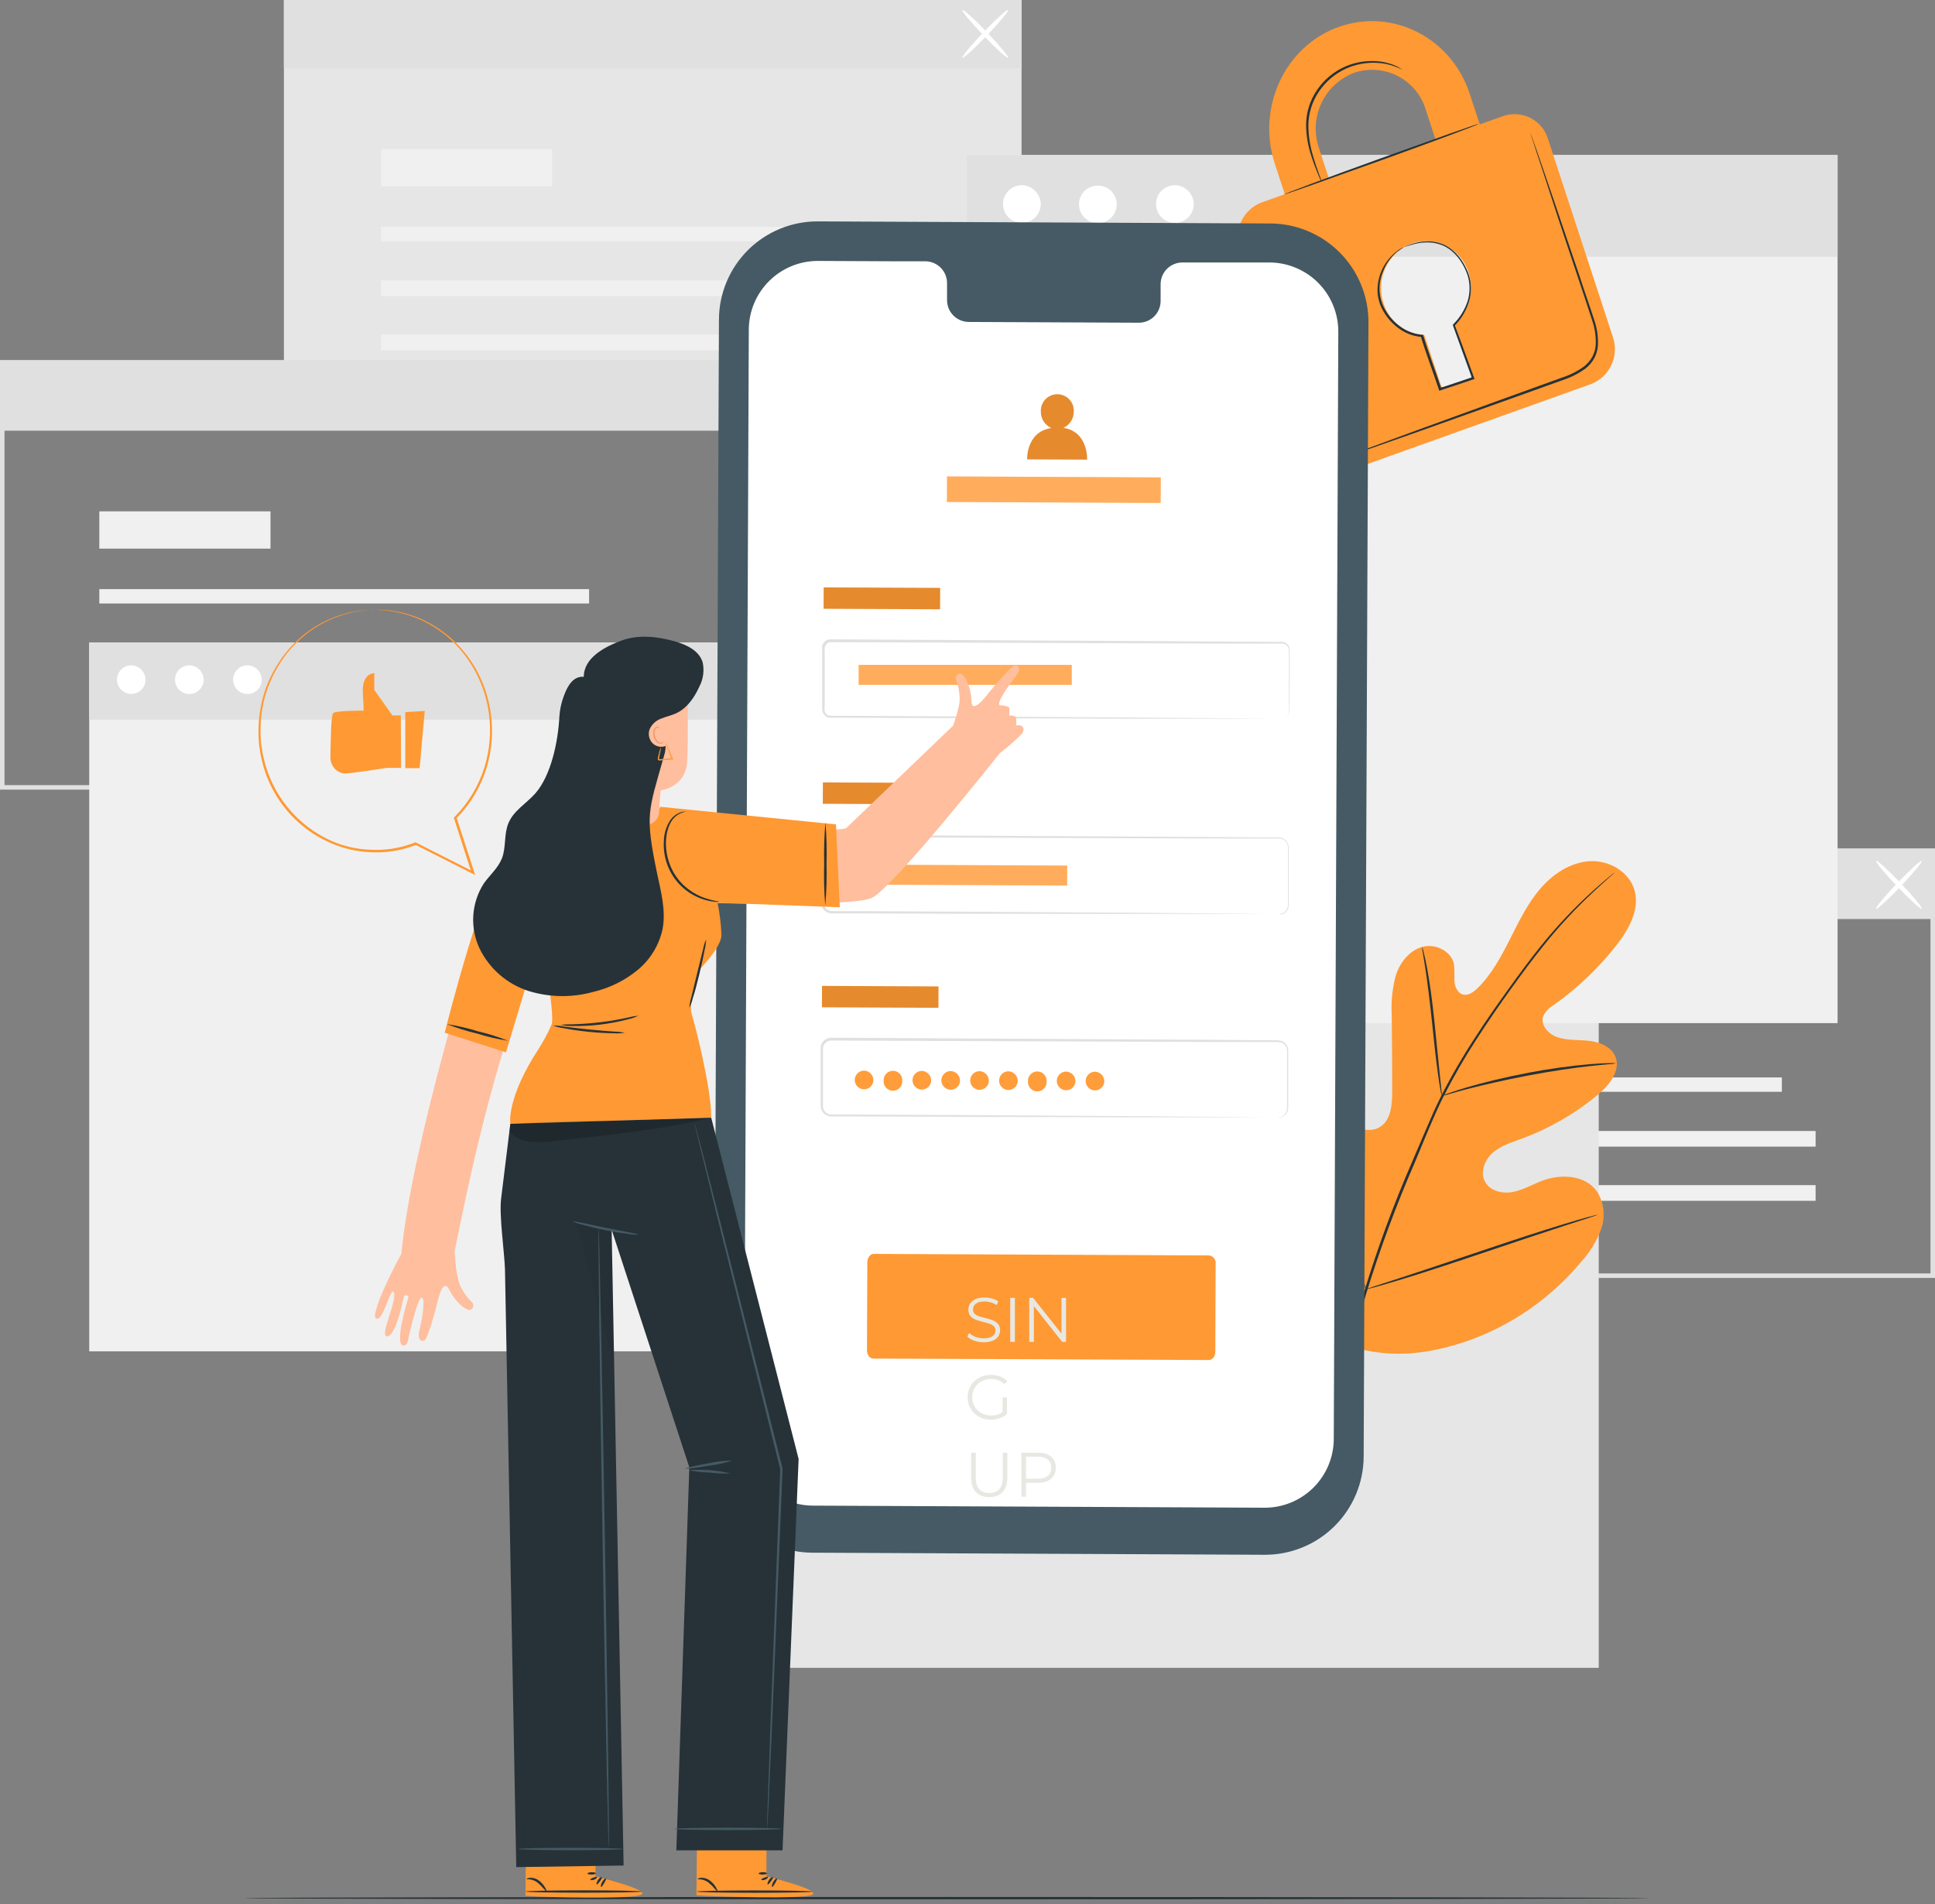 <svg width="250" height="246" viewBox="0 0 250 246" fill="none" xmlns="http://www.w3.org/2000/svg">
<rect x="0" y="0" width="250" height="246" fill="#808080" stroke="none"/>
<path d="M250 165.112H154.093V109.612H250V165.112ZM154.678 164.527H249.415V110.197H154.678V164.527Z" fill="#E0E0E0"/>
<path d="M230.215 139.206H166.938V141.061H230.215V139.206Z" fill="#F0F0F0"/>
<path d="M234.574 146.123H166.938V148.147H234.574V146.123Z" fill="#F0F0F0"/>
<path d="M234.574 153.121H166.938V155.146H234.574V153.121Z" fill="#F0F0F0"/>
<path d="M189.052 129.158H166.938V133.974H189.052V129.158Z" fill="#F0F0F0"/>
<path d="M249.707 109.905H154.403V118.741H249.707V109.905Z" fill="#E0E0E0"/>
<path d="M242.375 117.419C242.252 117.302 243.481 115.821 245.114 114.113C246.746 112.404 248.18 111.111 248.297 111.222C248.414 111.333 247.191 112.819 245.558 114.534C243.926 116.249 242.492 117.536 242.375 117.419Z" fill="white"/>
<path d="M248.309 117.419C248.192 117.536 246.764 116.249 245.125 114.534C243.487 112.819 242.264 111.339 242.387 111.222C242.51 111.105 243.932 112.392 245.57 114.113C247.209 115.833 248.42 117.302 248.309 117.419Z" fill="white"/>
<path d="M131.984 0H36.68V54.92H131.984V0Z" fill="#E6E6E6"/>
<path d="M112.497 29.306H49.221V31.162H112.497V29.306Z" fill="#F0F0F0"/>
<path d="M116.857 36.223H49.221V38.248H116.857V36.223Z" fill="#F0F0F0"/>
<path d="M116.857 43.222H49.221V45.247H116.857V43.222Z" fill="#F0F0F0"/>
<path d="M71.335 19.259H49.221V24.075H71.335V19.259Z" fill="#F0F0F0"/>
<path d="M131.984 0H36.68V8.836H131.984V0Z" fill="#E0E0E0"/>
<path d="M124.33 7.473C124.207 7.362 125.436 5.875 127.069 4.167C128.701 2.458 130.135 1.164 130.252 1.282C130.369 1.399 129.146 2.879 127.513 4.588C125.881 6.297 124.447 7.578 124.33 7.473Z" fill="white"/>
<path d="M130.252 7.473C130.135 7.59 128.707 6.303 127.069 4.588C125.43 2.873 124.207 1.399 124.33 1.282C124.453 1.165 125.875 2.452 127.513 4.167C129.152 5.881 130.375 7.362 130.252 7.473Z" fill="white"/>
<path d="M95.89 102.022H0V46.517H95.89V102.022ZM0.585 101.437H95.304V47.102H0.585V101.437Z" fill="#E0E0E0"/>
<path d="M76.11 76.116H12.833V77.971H76.11V76.116Z" fill="#F0F0F0"/>
<path d="M80.47 83.033H12.833V85.058H80.47V83.033Z" fill="#F0F0F0"/>
<path d="M80.47 90.032H12.833V92.057H80.47V90.032Z" fill="#F0F0F0"/>
<path d="M34.948 66.068H12.833V70.884H34.948V66.068Z" fill="#F0F0F0"/>
<path d="M95.597 46.81H0.292V55.646H95.597V46.81Z" fill="#E0E0E0"/>
<path d="M206.555 114.739H94.023V215.485H206.555V114.739Z" fill="#E6E6E6"/>
<path d="M99.682 83.004H11.528V174.592H99.682V83.004Z" fill="#F0F0F0"/>
<path d="M99.682 83.004H11.528V92.981H99.682V83.004Z" fill="#E0E0E0"/>
<path d="M18.808 87.89C18.792 88.252 18.67 88.601 18.457 88.894C18.245 89.187 17.951 89.412 17.612 89.539C17.273 89.666 16.904 89.692 16.551 89.611C16.197 89.531 15.876 89.349 15.625 89.087C15.375 88.826 15.207 88.496 15.142 88.14C15.077 87.784 15.118 87.416 15.26 87.083C15.402 86.75 15.639 86.466 15.941 86.266C16.243 86.066 16.597 85.959 16.959 85.959C17.46 85.971 17.935 86.181 18.282 86.543C18.628 86.905 18.818 87.389 18.808 87.89Z" fill="white"/>
<path d="M26.316 87.89C26.301 88.254 26.18 88.605 25.967 88.9C25.754 89.195 25.459 89.421 25.118 89.549C24.778 89.678 24.407 89.704 24.052 89.623C23.698 89.543 23.374 89.36 23.123 89.097C22.871 88.834 22.702 88.503 22.637 88.145C22.572 87.787 22.614 87.418 22.757 87.084C22.901 86.749 23.139 86.464 23.443 86.264C23.747 86.064 24.103 85.958 24.467 85.959C24.968 85.971 25.443 86.181 25.79 86.543C26.136 86.905 26.325 87.389 26.316 87.89Z" fill="white"/>
<path d="M33.824 87.89C33.809 88.254 33.688 88.605 33.475 88.9C33.262 89.195 32.967 89.421 32.626 89.549C32.286 89.678 31.915 89.704 31.561 89.623C31.206 89.543 30.882 89.36 30.631 89.097C30.379 88.834 30.21 88.503 30.145 88.145C30.08 87.787 30.122 87.418 30.265 87.084C30.409 86.749 30.647 86.464 30.951 86.264C31.255 86.064 31.611 85.958 31.975 85.959C32.476 85.971 32.951 86.181 33.298 86.543C33.644 86.905 33.834 87.389 33.824 87.89Z" fill="white"/>
<path d="M237.413 20.031H124.88V132.189H237.413V20.031Z" fill="#F0F0F0"/>
<path d="M237.413 20.031H124.88V33.169H237.413V20.031Z" fill="#E0E0E0"/>
<path d="M134.465 26.468C134.445 26.946 134.284 27.407 134.004 27.794C133.724 28.181 133.336 28.478 132.888 28.646C132.441 28.815 131.954 28.849 131.488 28.743C131.022 28.637 130.597 28.397 130.266 28.052C129.935 27.707 129.713 27.272 129.627 26.802C129.541 26.331 129.595 25.846 129.782 25.407C129.97 24.967 130.282 24.592 130.681 24.328C131.08 24.064 131.547 23.923 132.025 23.923C132.686 23.938 133.314 24.215 133.771 24.692C134.228 25.169 134.478 25.808 134.465 26.468Z" fill="white"/>
<path d="M143.636 24.748C143.96 25.1 144.174 25.54 144.25 26.013C144.326 26.486 144.261 26.971 144.064 27.407C143.866 27.843 143.545 28.212 143.139 28.467C142.734 28.722 142.262 28.852 141.783 28.84C141.305 28.829 140.84 28.677 140.447 28.404C140.054 28.13 139.75 27.747 139.573 27.302C139.396 26.857 139.354 26.37 139.452 25.901C139.55 25.432 139.784 25.003 140.124 24.666C140.601 24.212 141.239 23.966 141.897 23.981C142.555 23.997 143.18 24.272 143.636 24.748Z" fill="white"/>
<path d="M154.233 26.468C154.213 26.946 154.052 27.407 153.772 27.794C153.491 28.181 153.103 28.478 152.656 28.646C152.209 28.815 151.722 28.849 151.256 28.743C150.789 28.637 150.364 28.397 150.034 28.052C149.703 27.707 149.481 27.272 149.395 26.802C149.309 26.331 149.363 25.846 149.55 25.407C149.738 24.967 150.05 24.592 150.449 24.328C150.848 24.064 151.315 23.923 151.793 23.923C152.454 23.938 153.081 24.215 153.539 24.692C153.996 25.169 154.246 25.808 154.233 26.468Z" fill="white"/>
<path d="M213.104 245.242C213.104 245.324 172.468 245.395 122.358 245.395C72.248 245.395 31.595 245.324 31.595 245.242C31.595 245.161 72.224 245.09 122.358 245.09C172.491 245.09 213.104 245.166 213.104 245.242Z" fill="#263238"/>
<path d="M173.509 173.603C164.468 167.289 162.42 155.568 162.777 145.028C162.836 143.273 162.642 141.412 163.479 139.873C164.316 138.334 166.271 137.274 167.845 138.012C169.15 138.626 169.717 140.148 170.449 141.406C171.425 143.082 172.855 144.447 174.575 145.344C175.692 145.929 177.079 146.281 178.185 145.672C179.707 144.835 179.882 142.746 179.871 140.99C179.871 137.725 179.851 134.464 179.812 131.206C179.707 129.457 179.885 127.702 180.339 126.01C180.883 124.348 182.094 122.809 183.75 122.34C185.406 121.872 187.472 122.838 187.847 124.547C187.911 125.27 187.929 125.997 187.899 126.723C187.946 127.455 188.286 128.257 188.97 128.479C189.655 128.701 190.369 128.192 190.896 127.677C192.698 125.922 193.927 123.634 195.068 121.375C196.209 119.116 197.327 116.793 198.965 114.867C200.604 112.942 202.869 111.415 205.402 111.269C207.936 111.122 210.576 112.679 211.208 115.137C211.84 117.594 210.406 120.105 208.867 122.1C206.544 125.062 203.807 127.674 200.738 129.854C200.14 130.181 199.662 130.692 199.375 131.311C198.995 132.482 200.101 133.652 201.253 134.021C202.558 134.454 203.975 134.319 205.35 134.483C206.725 134.647 208.188 135.244 208.709 136.531C209.423 138.322 207.925 140.195 206.456 141.423C203.506 143.881 200.157 145.815 196.554 147.141C195.267 147.609 193.915 148.024 192.873 148.926C191.832 149.827 191.212 151.401 191.838 152.636C192.464 153.871 194.073 154.263 195.425 154.011C196.777 153.759 197.976 153.034 199.264 152.548C201.669 151.641 204.77 151.805 206.286 153.882C206.756 154.598 207.053 155.413 207.154 156.262C207.256 157.112 207.159 157.974 206.871 158.78C206.286 160.385 205.384 161.855 204.22 163.105C200.388 167.684 195.408 171.164 189.79 173.188C184.213 175.119 179.045 175.646 173.504 173.615" fill="#FF9933"/>
<path d="M208.633 112.714C208.633 112.714 208.58 112.773 208.463 112.878L207.942 113.34C207.486 113.75 206.813 114.347 205.965 115.137C203.559 117.371 201.325 119.783 199.282 122.352C197.977 123.973 196.625 125.811 195.185 127.806C193.746 129.802 192.259 131.955 190.785 134.243C189.212 136.656 187.773 139.153 186.472 141.722C185.793 143.062 185.196 144.461 184.582 145.889L182.768 150.248C180.376 155.74 178.294 161.361 176.529 167.084C175.108 171.767 174.129 176.573 173.603 181.439C173.263 184.723 173.208 188.03 173.44 191.323C173.533 192.493 173.621 193.389 173.703 193.997C173.738 194.29 173.761 194.524 173.785 194.694V194.934C173.76 194.858 173.742 194.779 173.732 194.7C173.703 194.53 173.668 194.302 173.621 194.009C173.516 193.424 173.404 192.499 173.299 191.329C173.017 188.03 173.036 184.711 173.358 181.416C173.85 176.529 174.808 171.701 176.219 166.997C177.969 161.257 180.046 155.622 182.44 150.12L184.301 145.777C184.915 144.355 185.518 142.945 186.203 141.599C187.513 139.022 188.964 136.52 190.551 134.103C192.049 131.762 193.558 129.644 194.98 127.666C196.402 125.688 197.778 123.839 199.077 122.223C201.141 119.661 203.405 117.265 205.848 115.061C206.714 114.282 207.404 113.697 207.872 113.305L208.416 112.866C208.483 112.808 208.556 112.757 208.633 112.714Z" fill="#263238"/>
<path d="M186.279 141.588C186.196 141.346 186.139 141.097 186.109 140.844C186.015 140.359 185.91 139.674 185.787 138.784C185.536 137.029 185.278 134.624 185.003 131.961C184.728 129.299 184.418 126.888 184.16 125.15C184.026 124.283 183.909 123.587 183.827 123.101C183.763 122.853 183.729 122.597 183.727 122.341C183.828 122.575 183.901 122.821 183.944 123.072C184.073 123.552 184.219 124.242 184.383 125.114C184.716 126.87 185.044 129.258 185.319 131.926C185.594 134.594 185.828 136.935 186.01 138.755C186.097 139.574 186.173 140.271 186.232 140.827C186.277 141.078 186.293 141.333 186.279 141.588Z" fill="#263238"/>
<path d="M208.797 137.386C208.512 137.448 208.222 137.483 207.931 137.491C207.346 137.544 206.515 137.614 205.485 137.731C203.425 137.953 200.592 138.363 197.485 138.948C194.378 139.533 191.586 140.195 189.579 140.704C188.578 140.961 187.771 141.195 187.238 141.353C186.954 141.454 186.66 141.525 186.361 141.564C186.631 141.428 186.913 141.316 187.203 141.231C187.753 141.037 188.549 140.768 189.544 140.481C191.54 139.896 194.331 139.2 197.45 138.603C200.092 138.098 202.758 137.727 205.438 137.491C206.474 137.403 207.31 137.368 207.896 137.357C208.196 137.336 208.498 137.346 208.797 137.386Z" fill="#263238"/>
<path d="M176.506 166.587C176.443 166.502 176.392 166.41 176.354 166.312L175.967 165.498C175.634 164.79 175.183 163.743 174.645 162.461C173.556 159.887 172.17 156.282 170.695 152.279C169.22 148.276 167.863 144.672 166.833 142.067C166.329 140.803 165.914 139.768 165.604 138.995L165.276 138.158C165.231 138.062 165.199 137.959 165.182 137.854C165.245 137.939 165.296 138.031 165.335 138.129L165.721 138.942C166.048 139.651 166.505 140.698 167.043 141.98C168.132 144.554 169.519 148.159 170.993 152.162C172.468 156.165 173.826 159.769 174.856 162.374C175.359 163.638 175.774 164.673 176.079 165.446C176.213 165.779 176.324 166.031 176.412 166.283C176.458 166.379 176.489 166.482 176.506 166.587Z" fill="#263238"/>
<path d="M206.397 156.949C206.304 157.003 206.203 157.044 206.099 157.072L205.233 157.364L202.032 158.4C199.328 159.278 195.595 160.53 191.498 161.911C187.402 163.292 183.651 164.521 180.93 165.34C179.572 165.756 178.466 166.072 177.7 166.283L176.816 166.511C176.713 166.543 176.607 166.565 176.5 166.575C176.594 166.521 176.694 166.48 176.798 166.452L177.665 166.16L180.866 165.124C183.569 164.246 187.303 162.994 191.399 161.613C195.495 160.232 199.241 159.003 201.962 158.183C203.325 157.768 204.425 157.452 205.198 157.241L206.081 157.013C206.184 156.98 206.29 156.959 206.397 156.949Z" fill="#263238"/>
<path d="M194.202 14.998L191.188 16.075L189.895 12.137C187.519 4.875 179.947 1.018 172.989 3.47C166.031 5.922 162.326 13.886 164.702 21.149L165.996 25.087L162.97 26.17C161.817 26.617 160.88 27.492 160.354 28.612C159.829 29.733 159.756 31.012 160.15 32.185L168.535 57.811C168.709 58.392 168.998 58.931 169.385 59.398C169.772 59.865 170.249 60.249 170.787 60.528C171.325 60.807 171.914 60.975 172.518 61.022C173.123 61.069 173.731 60.994 174.305 60.801L205.537 49.63C206.706 49.183 207.656 48.301 208.188 47.168C208.719 46.035 208.791 44.74 208.387 43.556L199.995 17.93C199.817 17.351 199.523 16.814 199.133 16.351C198.742 15.887 198.262 15.508 197.721 15.234C197.18 14.96 196.59 14.799 195.986 14.758C195.381 14.718 194.774 14.799 194.202 14.998ZM170.396 19.095C169.756 17.206 169.871 15.143 170.717 13.338C171.564 11.533 173.076 10.125 174.937 9.41C175.856 9.095 176.83 8.969 177.798 9.039C178.767 9.109 179.712 9.373 180.577 9.816C181.441 10.259 182.208 10.871 182.831 11.617C183.453 12.363 183.919 13.226 184.201 14.156L185.488 18.094L171.684 23.033L170.396 19.095ZM187.952 41.835L190.094 48.378C190.133 48.509 190.121 48.65 190.058 48.772C189.996 48.894 189.89 48.988 189.76 49.033L186.758 50.104C186.639 50.137 186.511 50.123 186.402 50.064C186.293 50.005 186.211 49.906 186.173 49.788L184.014 43.275C182.823 43.21 181.681 42.783 180.739 42.051C179.798 41.319 179.103 40.317 178.747 39.178C178.238 37.674 178.331 36.031 179.006 34.593C179.681 33.156 180.886 32.035 182.369 31.466C183.101 31.215 183.876 31.115 184.648 31.171C185.42 31.227 186.172 31.437 186.861 31.79C187.55 32.143 188.16 32.631 188.656 33.224C189.152 33.818 189.524 34.506 189.749 35.246C190.125 36.402 190.156 37.643 189.838 38.816C189.52 39.99 188.867 41.045 187.958 41.853L187.952 41.835Z" fill="#FF9933"/>
<path d="M191.053 16.005C191.053 16.087 185.465 18.188 178.513 20.686C171.561 23.185 165.89 25.192 165.861 25.134C165.832 25.076 171.45 22.957 178.407 20.453C185.365 17.948 191.024 15.929 191.053 16.005Z" fill="#263238"/>
<path d="M197.69 17.082C197.715 17.133 197.737 17.185 197.754 17.24C197.801 17.357 197.853 17.509 197.924 17.696C198.076 18.123 198.287 18.715 198.55 19.452L200.797 25.994C201.733 28.768 202.851 32.057 204.092 35.709C204.677 37.54 205.367 39.448 206.011 41.455C206.356 42.489 206.504 43.579 206.45 44.668C206.4 45.234 206.239 45.785 205.976 46.289C205.695 46.791 205.319 47.234 204.87 47.594C203.966 48.254 202.962 48.765 201.897 49.109L198.883 50.192L193.178 52.234L183.516 55.675L176.991 57.969L175.236 58.554L174.768 58.706C174.718 58.729 174.664 58.743 174.61 58.748C174.61 58.748 174.656 58.748 174.756 58.677L175.212 58.496L176.968 57.835L183.458 55.447L193.102 51.936L198.796 49.876L201.809 48.788C202.844 48.457 203.819 47.961 204.694 47.319C205.112 46.985 205.462 46.574 205.724 46.107C205.972 45.641 206.122 45.13 206.163 44.603C206.217 43.554 206.074 42.504 205.742 41.508C205.11 39.518 204.443 37.593 203.84 35.761C202.623 32.104 201.499 28.803 200.61 26.029C199.72 23.256 198.971 21.026 198.456 19.458C198.21 18.691 198.023 18.094 197.871 17.661L197.731 17.193C197.713 17.157 197.699 17.12 197.69 17.082Z" fill="#263238"/>
<path d="M181.211 9.012C181.211 9.012 180.9 8.86 180.327 8.626C179.509 8.312 178.645 8.138 177.77 8.111C176.472 8.066 175.181 8.31 173.989 8.825C172.54 9.466 171.301 10.502 170.414 11.815C169.521 13.124 169.042 14.672 169.039 16.257C169.051 17.556 169.248 18.846 169.624 20.09C169.928 21.155 170.244 22.003 170.455 22.594C170.579 22.895 170.681 23.204 170.759 23.519C170.593 23.238 170.454 22.942 170.344 22.635C170.104 22.05 169.758 21.219 169.419 20.148C169.002 18.892 168.775 17.58 168.746 16.257C168.73 14.612 169.221 13.002 170.15 11.645C171.068 10.284 172.358 9.216 173.866 8.567C175.095 8.05 176.427 7.822 177.758 7.9C178.652 7.946 179.531 8.154 180.35 8.515C180.569 8.616 180.781 8.733 180.982 8.866C181.066 8.902 181.143 8.952 181.211 9.012Z" fill="#263238"/>
<path d="M181.48 31.91C181.573 31.854 181.671 31.805 181.772 31.764C182.065 31.632 182.369 31.524 182.679 31.442C183.173 31.297 183.681 31.21 184.195 31.185C184.894 31.147 185.593 31.253 186.249 31.495C187.747 32.022 189.122 33.549 189.801 35.591C190.127 36.687 190.127 37.854 189.801 38.95C189.44 40.14 188.793 41.223 187.917 42.105L187.952 41.947C188.73 44.083 189.579 46.4 190.457 48.817L190.509 48.963L190.363 49.016L189.023 49.46L186.097 50.438L185.951 50.484L185.904 50.338C185.102 47.916 184.224 45.657 183.563 43.439L183.692 43.538C182.548 43.443 181.457 43.014 180.555 42.303C179.739 41.675 179.07 40.876 178.595 39.963C178.166 39.153 177.952 38.246 177.974 37.329C178.002 36.393 178.235 35.474 178.659 34.638C179.083 33.802 179.687 33.071 180.426 32.496C180.731 32.248 181.073 32.051 181.439 31.91C181.108 32.107 180.788 32.32 180.479 32.548C179.666 33.236 179.044 34.12 178.671 35.117C178.351 35.869 178.201 36.682 178.232 37.499C178.264 38.316 178.475 39.115 178.852 39.84C179.32 40.719 179.973 41.486 180.766 42.087C181.626 42.762 182.666 43.169 183.756 43.257H183.856L183.885 43.345C184.529 45.522 185.412 47.798 186.226 50.233L186.033 50.139L188.959 49.162L190.293 48.711L190.199 48.91C189.327 46.493 188.485 44.17 187.712 42.034V41.947L187.782 41.876C188.633 41.031 189.267 39.993 189.632 38.851C189.942 37.803 189.942 36.687 189.632 35.638C188.994 33.672 187.677 32.18 186.249 31.653C185.617 31.409 184.942 31.296 184.265 31.32C183.76 31.331 183.257 31.4 182.767 31.524C181.895 31.741 181.486 31.94 181.48 31.91Z" fill="#263238"/>
<path d="M163.391 200.879L104.937 200.61C101.561 200.591 98.331 199.234 95.955 196.835C93.58 194.436 92.253 191.193 92.267 187.817L92.888 41.279C92.894 39.607 93.231 37.952 93.878 36.41C94.524 34.868 95.469 33.468 96.657 32.291C97.845 31.113 99.253 30.182 100.801 29.549C102.35 28.917 104.007 28.596 105.68 28.604L164.129 28.873C167.505 28.89 170.735 30.247 173.112 32.644C175.489 35.041 176.817 38.284 176.804 41.66L176.184 188.192C176.177 189.865 175.841 191.52 175.194 193.063C174.547 194.606 173.603 196.007 172.415 197.185C171.227 198.363 169.819 199.296 168.271 199.929C166.722 200.563 165.064 200.886 163.391 200.879Z" fill="#455A64"/>
<path d="M164.041 33.912H152.712C152.342 33.919 151.977 33.999 151.639 34.147C151.3 34.294 150.993 34.508 150.737 34.774C150.48 35.04 150.279 35.354 150.144 35.698C150.009 36.043 149.943 36.41 149.95 36.78V38.834C149.957 39.203 149.891 39.57 149.756 39.914C149.62 40.258 149.419 40.572 149.162 40.837C148.906 41.103 148.599 41.316 148.26 41.463C147.921 41.61 147.557 41.689 147.188 41.695L125.102 41.596C124.355 41.576 123.647 41.26 123.132 40.718C122.617 40.176 122.339 39.452 122.358 38.705V36.651C122.377 35.905 122.099 35.182 121.586 34.64C121.072 34.098 120.365 33.782 119.619 33.76H115.634L105.715 33.713C103.356 33.699 101.087 34.621 99.406 36.276C97.724 37.931 96.767 40.185 96.744 42.544L96.159 185.577C96.153 186.747 96.379 187.907 96.822 188.99C97.264 190.074 97.916 191.059 98.74 191.891C99.564 192.722 100.543 193.383 101.623 193.836C102.702 194.289 103.86 194.525 105.03 194.53L163.362 194.799C164.533 194.805 165.694 194.579 166.778 194.136C167.862 193.693 168.849 193.04 169.681 192.216C170.512 191.392 171.174 190.412 171.627 189.332C172.08 188.252 172.316 187.093 172.322 185.922L172.907 42.889C172.921 40.523 171.995 38.249 170.332 36.565C168.67 34.882 166.407 33.928 164.041 33.912Z" fill="white"/>
<path d="M156.194 175.716L112.819 175.529C112.369 175.529 112.006 175.037 112.012 174.44L112.058 163.093C112.058 162.508 112.427 162.005 112.878 162.005L156.252 162.204C156.502 162.247 156.725 162.385 156.876 162.589C157.026 162.793 157.092 163.047 157.06 163.298L157.019 174.633C157.019 175.236 156.644 175.722 156.194 175.716Z" fill="#FF9933"/>
<path d="M127.09 173.425C126.667 173.425 126.26 173.357 125.87 173.222C125.485 173.086 125.187 172.907 124.975 172.685L125.211 172.222C125.417 172.428 125.691 172.596 126.032 172.726C126.374 172.85 126.726 172.913 127.09 172.913C127.599 172.913 127.981 172.821 128.236 172.636C128.491 172.447 128.618 172.203 128.618 171.904C128.618 171.677 128.548 171.495 128.407 171.36C128.271 171.224 128.103 171.121 127.903 171.051C127.702 170.975 127.423 170.893 127.065 170.807C126.637 170.698 126.295 170.595 126.041 170.498C125.786 170.395 125.566 170.24 125.382 170.034C125.203 169.828 125.114 169.549 125.114 169.197C125.114 168.909 125.19 168.649 125.341 168.416C125.493 168.178 125.726 167.988 126.041 167.847C126.355 167.706 126.745 167.636 127.212 167.636C127.537 167.636 127.854 167.682 128.163 167.774C128.477 167.86 128.748 167.982 128.976 168.14L128.773 168.619C128.534 168.462 128.279 168.346 128.008 168.27C127.737 168.188 127.472 168.148 127.212 168.148C126.713 168.148 126.336 168.245 126.081 168.441C125.832 168.63 125.707 168.877 125.707 169.18C125.707 169.408 125.775 169.592 125.911 169.733C126.051 169.869 126.225 169.975 126.431 170.051C126.642 170.121 126.924 170.2 127.277 170.286C127.694 170.389 128.03 170.492 128.285 170.595C128.545 170.693 128.765 170.845 128.944 171.051C129.122 171.251 129.212 171.525 129.212 171.872C129.212 172.159 129.133 172.422 128.976 172.661C128.824 172.894 128.588 173.081 128.269 173.222C127.949 173.357 127.556 173.425 127.09 173.425ZM130.523 167.684H131.125V173.376H130.523V167.684ZM137.733 167.684V173.376H137.237L133.578 168.758V173.376H132.977V167.684H133.473L137.14 172.303V167.684H137.733ZM129.529 180.53H130.106V182.701C129.841 182.934 129.526 183.113 129.163 183.238C128.8 183.363 128.418 183.425 128.017 183.425C127.447 183.425 126.935 183.3 126.48 183.051C126.024 182.802 125.667 182.457 125.406 182.018C125.146 181.574 125.016 181.078 125.016 180.53C125.016 179.983 125.146 179.489 125.406 179.05C125.667 178.606 126.024 178.259 126.48 178.01C126.935 177.76 127.45 177.636 128.025 177.636C128.458 177.636 128.857 177.706 129.22 177.847C129.583 177.982 129.889 178.186 130.139 178.457L129.765 178.839C129.315 178.394 128.743 178.172 128.049 178.172C127.588 178.172 127.171 178.275 126.797 178.481C126.428 178.682 126.138 178.964 125.927 179.327C125.715 179.685 125.61 180.086 125.61 180.53C125.61 180.975 125.715 181.376 125.927 181.734C126.138 182.091 126.428 182.373 126.797 182.579C127.165 182.785 127.58 182.888 128.041 182.888C128.626 182.888 129.122 182.742 129.529 182.449V180.53ZM127.813 193.425C127.076 193.425 126.501 193.214 126.089 192.791C125.677 192.368 125.471 191.753 125.471 190.945V187.684H126.073V190.921C126.073 191.582 126.222 192.075 126.52 192.4C126.819 192.726 127.249 192.888 127.813 192.888C128.382 192.888 128.816 192.726 129.114 192.4C129.412 192.075 129.561 191.582 129.561 190.921V187.684H130.147V190.945C130.147 191.753 129.941 192.368 129.529 192.791C129.122 193.214 128.55 193.425 127.813 193.425ZM134.091 187.684C134.817 187.684 135.386 187.858 135.798 188.205C136.21 188.552 136.416 189.029 136.416 189.636C136.416 190.243 136.21 190.72 135.798 191.067C135.386 191.408 134.817 191.579 134.091 191.579H132.562V193.376H131.96V187.684H134.091ZM134.074 191.051C134.638 191.051 135.069 190.929 135.367 190.685C135.665 190.435 135.814 190.086 135.814 189.636C135.814 189.175 135.665 188.823 135.367 188.579C135.069 188.329 134.638 188.205 134.074 188.205H132.562V191.051H134.074Z" fill="#E8E8E3"/>
<path d="M121.471 75.958L106.42 75.89L106.407 78.652L121.458 78.721L121.471 75.958Z" fill="#FF9933"/>
<path opacity="0.1" d="M121.471 75.958L106.42 75.89L106.407 78.652L121.458 78.721L121.471 75.958Z" fill="black"/>
<path d="M165.592 92.917C165.71 92.905 165.826 92.878 165.937 92.835C166.099 92.772 166.24 92.664 166.343 92.524C166.447 92.385 166.509 92.219 166.522 92.045C166.522 91.115 166.522 89.757 166.522 88.013C166.522 87.141 166.522 86.164 166.522 85.087C166.522 84.824 166.522 84.549 166.522 84.274C166.56 84.007 166.502 83.735 166.358 83.507C166.278 83.398 166.173 83.309 166.052 83.247C165.931 83.185 165.798 83.152 165.662 83.15H164.749H156.293L107.348 82.969C107.222 82.967 107.098 82.995 106.986 83.051C106.874 83.107 106.777 83.189 106.704 83.291C106.562 83.52 106.508 83.792 106.552 84.057C106.552 84.642 106.552 85.228 106.552 85.813C106.552 86.983 106.552 88.154 106.552 89.324C106.552 89.909 106.552 90.494 106.552 91.08C106.527 91.352 106.527 91.626 106.552 91.899C106.582 92.016 106.64 92.124 106.719 92.215C106.798 92.307 106.897 92.379 107.008 92.426C107.123 92.472 107.247 92.493 107.371 92.49H110.35L123.347 92.56L145.35 92.695L160.185 92.812L164.216 92.859H165.264C165.504 92.859 165.621 92.859 165.621 92.859H165.264H164.216H160.185H145.35L123.347 92.788L110.35 92.736H107.371C107.207 92.742 107.044 92.714 106.891 92.654C106.737 92.588 106.6 92.488 106.49 92.361C106.381 92.234 106.302 92.084 106.259 91.922C106.225 91.769 106.213 91.611 106.224 91.454V91.021C106.224 90.436 106.224 89.851 106.224 89.266C106.224 88.095 106.224 86.925 106.224 85.754C106.224 85.169 106.224 84.584 106.224 83.999C106.213 83.843 106.213 83.686 106.224 83.531C106.246 83.359 106.312 83.195 106.417 83.057C106.518 82.915 106.652 82.801 106.807 82.722C106.961 82.644 107.133 82.604 107.307 82.606L156.252 82.875L164.708 82.934H165.621C165.782 82.934 165.94 82.973 166.083 83.047C166.225 83.121 166.348 83.229 166.44 83.361C166.605 83.615 166.672 83.921 166.628 84.221C166.628 84.496 166.628 84.771 166.628 85.035C166.628 86.1 166.628 87.077 166.628 87.96C166.628 89.716 166.587 91.062 166.575 91.998C166.561 92.178 166.495 92.351 166.386 92.495C166.277 92.639 166.13 92.749 165.96 92.812C165.85 92.88 165.722 92.917 165.592 92.917Z" fill="#E0E0E0"/>
<path d="M138.468 85.907H110.941V88.487H138.468V85.907Z" fill="#FF9933"/>
<path opacity="0.2" d="M138.468 85.907H110.941V88.487H138.468V85.907Z" fill="white"/>
<path d="M121.368 101.156L106.317 101.088L106.305 103.85L121.356 103.918L121.368 101.156Z" fill="#FF9933"/>
<path opacity="0.1" d="M121.368 101.156L106.317 101.088L106.305 103.85L121.356 103.918L121.368 101.156Z" fill="black"/>
<path d="M165.212 118.116C165.33 118.101 165.447 118.08 165.563 118.051C165.726 117.999 165.876 117.913 166.004 117.798C166.131 117.683 166.232 117.542 166.3 117.384C166.392 117.148 166.428 116.893 166.405 116.641C166.405 116.36 166.405 116.056 166.405 115.716C166.405 115.037 166.405 114.265 166.405 113.376V109.66C166.433 109.391 166.374 109.12 166.236 108.887C166.091 108.649 165.864 108.472 165.598 108.39C165.306 108.338 165.009 108.322 164.714 108.343H156.293L107.517 108.161C107.255 108.162 107.002 108.258 106.805 108.431C106.608 108.605 106.481 108.844 106.447 109.104C106.447 109.66 106.447 110.274 106.447 110.859C106.447 112.03 106.447 113.2 106.447 114.37C106.447 114.956 106.447 115.541 106.447 116.126C106.425 116.399 106.437 116.675 106.482 116.945C106.555 117.183 106.705 117.389 106.909 117.53C107.125 117.668 107.379 117.733 107.634 117.718H108.448H110.139L123.089 117.782L145.017 117.917L159.799 118.034L163.819 118.08H164.866H165.217H164.866H163.819H159.799H145.017L123.078 118.057L110.127 118.01H107.582C107.265 118.029 106.951 117.945 106.686 117.77C106.42 117.586 106.226 117.315 106.136 117.004C106.084 116.706 106.068 116.404 106.09 116.103C106.09 115.517 106.09 114.932 106.09 114.347C106.09 113.177 106.09 112.006 106.09 110.836C106.09 110.251 106.09 109.665 106.09 109.08C106.132 108.746 106.295 108.438 106.549 108.215C106.802 107.992 107.127 107.869 107.465 107.869L156.241 108.138L164.661 108.202C164.975 108.183 165.29 108.205 165.598 108.267C165.902 108.366 166.158 108.575 166.318 108.852C166.469 109.11 166.535 109.409 166.505 109.706C166.505 109.981 166.505 110.251 166.505 110.52C166.505 111.579 166.505 112.55 166.505 113.446C166.505 114.341 166.505 115.096 166.505 115.787C166.505 116.12 166.505 116.43 166.505 116.717C166.526 116.979 166.484 117.242 166.382 117.484C166.306 117.645 166.196 117.788 166.06 117.903C165.923 118.019 165.764 118.103 165.592 118.151C165.464 118.161 165.335 118.149 165.212 118.116Z" fill="#E0E0E0"/>
<path d="M121.255 127.448L106.204 127.38L106.191 130.142L121.242 130.21L121.255 127.448Z" fill="#FF9933"/>
<path opacity="0.1" d="M121.255 127.448L106.204 127.38L106.191 130.142L121.242 130.21L121.255 127.448Z" fill="black"/>
<path d="M165.094 144.397C165.213 144.383 165.33 144.361 165.446 144.332C165.608 144.28 165.758 144.195 165.885 144.081C166.012 143.967 166.114 143.827 166.183 143.671C166.275 143.435 166.311 143.18 166.288 142.928C166.288 142.641 166.288 142.343 166.288 141.997C166.288 141.324 166.288 140.546 166.288 139.656V135.94C166.316 135.671 166.257 135.401 166.118 135.168C165.971 134.934 165.745 134.76 165.481 134.676C165.189 134.622 164.893 134.605 164.597 134.624H156.176L107.4 134.442C107.138 134.443 106.885 134.539 106.688 134.712C106.491 134.885 106.363 135.124 106.329 135.385C106.329 135.97 106.329 136.555 106.329 137.14C106.329 138.311 106.329 139.481 106.329 140.651C106.329 141.236 106.329 141.822 106.329 142.407C106.308 142.678 106.319 142.952 106.365 143.22C106.435 143.459 106.586 143.666 106.792 143.805C107.007 143.946 107.261 144.012 107.517 143.993H110.063L123.013 144.063L144.94 144.198L159.722 144.315L163.743 144.361H164.79C165.024 144.361 165.141 144.361 165.141 144.361C165.141 144.361 165.024 144.361 164.79 144.361H163.743H159.722H144.94L123.013 144.297L110.063 144.244H107.517C107.201 144.266 106.886 144.181 106.622 144.004C106.356 143.82 106.161 143.549 106.072 143.238C106.019 142.94 106.004 142.638 106.025 142.337C106.025 141.751 106.025 141.166 106.025 140.581C106.025 139.411 106.025 138.24 106.025 137.07C106.025 136.485 106.025 135.9 106.025 135.285C106.066 134.951 106.228 134.643 106.481 134.42C106.733 134.197 107.058 134.074 107.394 134.074L156.17 134.343L164.591 134.407C164.905 134.388 165.219 134.41 165.527 134.472C165.831 134.571 166.088 134.779 166.247 135.057C166.399 135.315 166.464 135.614 166.434 135.911C166.434 136.186 166.434 136.461 166.434 136.725C166.434 137.784 166.434 138.755 166.434 139.651C166.434 140.546 166.434 141.301 166.434 141.991C166.434 142.325 166.434 142.635 166.434 142.922C166.457 143.184 166.415 143.447 166.312 143.688C166.236 143.85 166.126 143.993 165.989 144.108C165.853 144.223 165.694 144.308 165.522 144.356C165.384 144.403 165.238 144.417 165.094 144.397Z" fill="#E0E0E0"/>
<path d="M137.88 111.835L110.353 111.71L110.342 114.29L137.869 114.415L137.88 111.835Z" fill="#FF9933"/>
<path opacity="0.2" d="M137.88 111.835L110.353 111.71L110.342 114.29L137.869 114.415L137.88 111.835Z" fill="white"/>
<path d="M112.843 139.621C112.825 139.857 112.739 140.082 112.595 140.269C112.451 140.456 112.255 140.596 112.032 140.673C111.809 140.75 111.568 140.759 111.34 140.701C111.111 140.642 110.905 140.517 110.746 140.342C110.588 140.167 110.485 139.949 110.449 139.716C110.413 139.483 110.446 139.244 110.545 139.03C110.644 138.815 110.803 138.634 111.003 138.51C111.204 138.385 111.436 138.322 111.672 138.328C111.998 138.346 112.304 138.492 112.523 138.734C112.742 138.976 112.857 139.295 112.843 139.621Z" fill="#FF9933"/>
<path d="M116.57 139.639C116.582 139.804 116.559 139.97 116.504 140.125C116.449 140.281 116.362 140.424 116.249 140.545C116.136 140.666 116 140.763 115.848 140.829C115.697 140.894 115.533 140.928 115.368 140.928C115.202 140.928 115.039 140.894 114.887 140.829C114.735 140.763 114.599 140.666 114.486 140.545C114.373 140.424 114.287 140.281 114.231 140.125C114.176 139.97 114.154 139.804 114.165 139.639C114.154 139.474 114.176 139.308 114.231 139.153C114.287 138.997 114.373 138.854 114.486 138.733C114.599 138.612 114.735 138.516 114.887 138.45C115.039 138.384 115.202 138.35 115.368 138.35C115.533 138.35 115.697 138.384 115.848 138.45C116 138.516 116.136 138.612 116.249 138.733C116.362 138.854 116.449 138.997 116.504 139.153C116.559 139.308 116.582 139.474 116.57 139.639Z" fill="#FF9933"/>
<path d="M120.304 139.657C120.286 139.892 120.2 140.117 120.056 140.304C119.912 140.491 119.717 140.632 119.493 140.708C119.27 140.785 119.029 140.795 118.801 140.736C118.572 140.677 118.366 140.552 118.208 140.377C118.049 140.202 117.946 139.985 117.91 139.751C117.874 139.518 117.908 139.279 118.006 139.065C118.105 138.85 118.264 138.67 118.464 138.545C118.665 138.42 118.897 138.357 119.133 138.363C119.459 138.383 119.764 138.529 119.982 138.771C120.201 139.013 120.317 139.331 120.304 139.657Z" fill="#FF9933"/>
<path d="M124.031 139.674C124.014 139.909 123.928 140.135 123.784 140.322C123.64 140.509 123.444 140.649 123.221 140.726C122.998 140.803 122.757 140.812 122.528 140.753C122.3 140.694 122.094 140.57 121.935 140.395C121.777 140.22 121.673 140.002 121.637 139.769C121.602 139.536 121.635 139.297 121.734 139.082C121.832 138.868 121.992 138.687 122.192 138.562C122.392 138.438 122.625 138.375 122.861 138.381C123.186 138.4 123.491 138.547 123.71 138.789C123.929 139.03 124.044 139.348 124.031 139.674Z" fill="#FF9933"/>
<path d="M127.759 139.686C127.743 139.922 127.658 140.147 127.515 140.335C127.371 140.523 127.176 140.664 126.953 140.742C126.729 140.82 126.488 140.83 126.259 140.772C126.03 140.713 125.824 140.589 125.665 140.414C125.506 140.24 125.402 140.022 125.365 139.788C125.329 139.555 125.362 139.316 125.461 139.101C125.559 138.886 125.719 138.705 125.919 138.58C126.12 138.455 126.353 138.392 126.589 138.398C126.913 138.418 127.217 138.564 127.436 138.804C127.654 139.045 127.771 139.361 127.759 139.686Z" fill="#FF9933"/>
<path d="M131.493 139.703C131.477 139.938 131.393 140.162 131.25 140.35C131.108 140.537 130.915 140.679 130.693 140.757C130.472 140.836 130.232 140.848 130.004 140.792C129.775 140.736 129.568 140.615 129.408 140.443C129.248 140.271 129.141 140.056 129.102 139.824C129.062 139.593 129.091 139.354 129.185 139.139C129.279 138.924 129.434 138.74 129.631 138.612C129.828 138.483 130.058 138.415 130.293 138.416C130.623 138.428 130.934 138.57 131.159 138.812C131.384 139.053 131.504 139.374 131.493 139.703Z" fill="#FF9933"/>
<path d="M135.22 139.721C135.232 139.886 135.209 140.052 135.154 140.208C135.099 140.363 135.012 140.506 134.899 140.627C134.787 140.748 134.65 140.845 134.498 140.911C134.347 140.976 134.183 141.011 134.018 141.011C133.852 141.011 133.689 140.976 133.537 140.911C133.385 140.845 133.249 140.748 133.136 140.627C133.023 140.506 132.937 140.363 132.881 140.208C132.826 140.052 132.804 139.886 132.815 139.721C132.804 139.556 132.826 139.391 132.881 139.235C132.937 139.079 133.023 138.936 133.136 138.815C133.249 138.694 133.385 138.598 133.537 138.532C133.689 138.466 133.852 138.432 134.018 138.432C134.183 138.432 134.347 138.466 134.498 138.532C134.65 138.598 134.787 138.694 134.899 138.815C135.012 138.936 135.099 139.079 135.154 139.235C135.209 139.391 135.232 139.556 135.22 139.721Z" fill="#FF9933"/>
<path d="M138.948 139.738C138.932 139.973 138.848 140.198 138.706 140.385C138.564 140.572 138.37 140.714 138.148 140.792C137.927 140.871 137.687 140.883 137.459 140.827C137.231 140.772 137.024 140.65 136.863 140.478C136.703 140.306 136.597 140.091 136.557 139.859C136.517 139.628 136.546 139.39 136.64 139.174C136.735 138.959 136.889 138.775 137.086 138.647C137.283 138.518 137.513 138.45 137.748 138.451C138.078 138.463 138.389 138.605 138.614 138.847C138.839 139.088 138.959 139.409 138.948 139.738Z" fill="#FF9933"/>
<path d="M142.676 139.756C142.66 139.992 142.575 140.217 142.431 140.405C142.288 140.593 142.092 140.734 141.869 140.812C141.646 140.89 141.405 140.9 141.176 140.842C140.947 140.784 140.74 140.659 140.581 140.484C140.422 140.31 140.318 140.092 140.282 139.858C140.246 139.625 140.279 139.386 140.377 139.171C140.476 138.956 140.635 138.775 140.836 138.65C141.036 138.525 141.269 138.462 141.505 138.468C141.83 138.488 142.134 138.634 142.352 138.874C142.571 139.115 142.687 139.431 142.676 139.756Z" fill="#FF9933"/>
<g opacity="0.2">
<path opacity="0.2" d="M112.843 139.621C112.825 139.857 112.739 140.082 112.595 140.269C112.451 140.456 112.255 140.596 112.032 140.673C111.809 140.75 111.568 140.759 111.34 140.701C111.111 140.642 110.905 140.517 110.746 140.342C110.588 140.167 110.485 139.949 110.449 139.716C110.413 139.483 110.446 139.244 110.545 139.03C110.644 138.815 110.803 138.634 111.003 138.51C111.204 138.385 111.436 138.322 111.672 138.328C111.998 138.346 112.304 138.492 112.523 138.734C112.742 138.976 112.857 139.295 112.843 139.621Z" fill="white"/>
<path opacity="0.2" d="M116.57 139.639C116.581 139.804 116.559 139.969 116.504 140.125C116.448 140.281 116.362 140.424 116.249 140.545C116.136 140.666 116 140.762 115.848 140.828C115.696 140.894 115.533 140.928 115.367 140.928C115.202 140.928 115.038 140.894 114.887 140.828C114.735 140.762 114.599 140.666 114.486 140.545C114.373 140.424 114.286 140.281 114.231 140.125C114.176 139.969 114.153 139.804 114.165 139.639C114.153 139.474 114.176 139.308 114.231 139.152C114.286 138.996 114.373 138.854 114.486 138.733C114.599 138.612 114.735 138.515 114.887 138.449C115.038 138.383 115.202 138.349 115.367 138.349C115.533 138.349 115.696 138.383 115.848 138.449C116 138.515 116.136 138.612 116.249 138.733C116.362 138.854 116.448 138.996 116.504 139.152C116.559 139.308 116.581 139.474 116.57 139.639Z" fill="white"/>
<path opacity="0.2" d="M120.304 139.657C120.286 139.892 120.2 140.117 120.056 140.304C119.912 140.491 119.716 140.632 119.493 140.708C119.27 140.785 119.029 140.795 118.801 140.736C118.572 140.677 118.366 140.552 118.207 140.377C118.049 140.202 117.946 139.985 117.91 139.751C117.874 139.518 117.907 139.279 118.006 139.065C118.104 138.85 118.264 138.67 118.464 138.545C118.665 138.42 118.897 138.357 119.133 138.363C119.459 138.383 119.763 138.529 119.982 138.771C120.201 139.013 120.316 139.331 120.304 139.657Z" fill="white"/>
<path opacity="0.2" d="M124.031 139.674C124.014 139.909 123.928 140.135 123.784 140.322C123.64 140.509 123.444 140.649 123.221 140.726C122.998 140.803 122.757 140.812 122.528 140.753C122.3 140.694 122.094 140.57 121.935 140.395C121.777 140.22 121.673 140.002 121.637 139.769C121.602 139.536 121.635 139.297 121.734 139.082C121.832 138.868 121.992 138.687 122.192 138.562C122.392 138.438 122.625 138.375 122.861 138.381C123.186 138.4 123.491 138.547 123.71 138.789C123.929 139.03 124.044 139.348 124.031 139.674Z" fill="white"/>
<path opacity="0.2" d="M127.759 139.686C127.743 139.922 127.658 140.147 127.514 140.335C127.371 140.523 127.176 140.664 126.952 140.742C126.729 140.82 126.488 140.83 126.259 140.772C126.03 140.713 125.823 140.589 125.664 140.414C125.505 140.24 125.401 140.022 125.365 139.788C125.329 139.555 125.362 139.316 125.461 139.101C125.559 138.886 125.718 138.705 125.919 138.58C126.12 138.455 126.352 138.392 126.589 138.398C126.913 138.418 127.217 138.564 127.436 138.804C127.654 139.045 127.77 139.361 127.759 139.686Z" fill="white"/>
<path opacity="0.2" d="M131.492 139.703C131.476 139.938 131.392 140.162 131.25 140.35C131.108 140.537 130.914 140.679 130.693 140.757C130.471 140.836 130.232 140.848 130.003 140.792C129.775 140.736 129.568 140.615 129.408 140.443C129.248 140.271 129.141 140.056 129.101 139.824C129.062 139.593 129.091 139.354 129.185 139.139C129.279 138.924 129.434 138.74 129.631 138.612C129.828 138.483 130.058 138.415 130.293 138.416C130.622 138.428 130.934 138.57 131.159 138.812C131.383 139.053 131.504 139.374 131.492 139.703Z" fill="white"/>
<path opacity="0.2" d="M135.22 139.721C135.232 139.886 135.209 140.051 135.154 140.207C135.099 140.363 135.012 140.506 134.899 140.627C134.786 140.748 134.65 140.844 134.498 140.91C134.346 140.976 134.183 141.01 134.018 141.01C133.852 141.01 133.689 140.976 133.537 140.91C133.385 140.844 133.249 140.748 133.136 140.627C133.023 140.506 132.936 140.363 132.881 140.207C132.826 140.051 132.803 139.886 132.815 139.721C132.803 139.556 132.826 139.39 132.881 139.234C132.936 139.078 133.023 138.936 133.136 138.815C133.249 138.694 133.385 138.597 133.537 138.531C133.689 138.465 133.852 138.431 134.018 138.431C134.183 138.431 134.346 138.465 134.498 138.531C134.65 138.597 134.786 138.694 134.899 138.815C135.012 138.936 135.099 139.078 135.154 139.234C135.209 139.39 135.232 139.556 135.22 139.721Z" fill="white"/>
<path opacity="0.2" d="M138.948 139.738C138.932 139.973 138.848 140.198 138.706 140.385C138.563 140.572 138.37 140.714 138.148 140.792C137.927 140.871 137.687 140.883 137.459 140.827C137.23 140.772 137.023 140.65 136.863 140.478C136.703 140.306 136.596 140.091 136.557 139.859C136.517 139.628 136.546 139.39 136.64 139.174C136.734 138.959 136.889 138.775 137.086 138.647C137.283 138.518 137.513 138.45 137.748 138.451C138.078 138.463 138.389 138.605 138.614 138.847C138.839 139.088 138.959 139.409 138.948 139.738Z" fill="white"/>
<path opacity="0.2" d="M142.676 139.756C142.659 139.992 142.574 140.217 142.431 140.405C142.287 140.593 142.092 140.734 141.869 140.812C141.646 140.89 141.405 140.9 141.176 140.842C140.947 140.784 140.74 140.659 140.581 140.484C140.422 140.31 140.318 140.092 140.282 139.858C140.245 139.625 140.279 139.386 140.377 139.171C140.476 138.956 140.635 138.775 140.835 138.65C141.036 138.525 141.269 138.462 141.505 138.468C141.83 138.488 142.133 138.634 142.352 138.874C142.571 139.115 142.687 139.431 142.676 139.756Z" fill="white"/>
</g>
<path d="M137.38 55.278C137.786 55.099 138.131 54.804 138.371 54.43C138.612 54.057 138.737 53.621 138.731 53.177C138.746 52.888 138.703 52.599 138.603 52.328C138.503 52.057 138.348 51.809 138.149 51.599C137.95 51.389 137.711 51.222 137.445 51.108C137.179 50.994 136.893 50.935 136.604 50.935C136.315 50.935 136.029 50.994 135.763 51.108C135.498 51.222 135.258 51.389 135.059 51.599C134.86 51.809 134.706 52.057 134.606 52.328C134.506 52.599 134.462 52.888 134.477 53.177C134.468 53.625 134.592 54.067 134.834 54.445C135.076 54.823 135.424 55.121 135.835 55.301C132.558 55.793 132.704 59.35 132.704 59.35L140.452 59.386C140.452 59.386 140.633 55.763 137.38 55.278Z" fill="#FF9933"/>
<path opacity="0.1" d="M137.38 55.278C137.786 55.099 138.131 54.804 138.371 54.43C138.612 54.057 138.737 53.621 138.731 53.177C138.746 52.888 138.703 52.599 138.603 52.328C138.503 52.057 138.348 51.809 138.149 51.599C137.95 51.389 137.711 51.222 137.445 51.108C137.179 50.994 136.893 50.935 136.604 50.935C136.315 50.935 136.029 50.994 135.763 51.108C135.498 51.222 135.258 51.389 135.059 51.599C134.86 51.809 134.706 52.057 134.606 52.328C134.506 52.599 134.462 52.888 134.477 53.177C134.468 53.625 134.592 54.067 134.834 54.445C135.076 54.823 135.424 55.121 135.835 55.301C132.558 55.793 132.704 59.35 132.704 59.35L140.452 59.386C140.452 59.386 140.633 55.763 137.38 55.278Z" fill="black"/>
<path d="M149.97 61.681L122.355 61.555L122.34 64.856L149.955 64.981L149.97 61.681Z" fill="#FF9933"/>
<path opacity="0.2" d="M149.97 61.681L122.355 61.555L122.34 64.856L149.955 64.981L149.97 61.681Z" fill="white"/>
<path d="M48.448 78.784H48.173L47.377 78.843C46.947 78.869 46.518 78.926 46.096 79.013C45.822 79.051 45.55 79.104 45.282 79.171L44.375 79.422C42.831 79.896 41.375 80.617 40.062 81.558C38.328 82.817 36.88 84.428 35.814 86.287C35.187 87.358 34.688 88.499 34.328 89.687C33.949 90.977 33.73 92.31 33.678 93.654C33.643 94.36 33.655 95.068 33.713 95.773C33.713 96.13 33.812 96.487 33.859 96.849C33.899 97.215 33.967 97.577 34.064 97.932C34.59 100.28 35.658 102.473 37.182 104.335C38.706 106.198 40.644 107.678 42.842 108.659C44.433 109.345 46.138 109.728 47.869 109.788C49.657 109.886 51.447 109.63 53.136 109.033L53.651 108.84H53.721L53.779 108.875L61.159 112.62L60.942 112.808C60.152 110.361 59.391 107.991 58.654 105.715V105.627L58.718 105.563C60.508 103.76 61.837 101.552 62.592 99.126C63.276 96.908 63.476 94.569 63.178 92.267C62.912 90.222 62.255 88.247 61.24 86.451C60.366 84.907 59.239 83.523 57.905 82.354C56.804 81.429 55.586 80.654 54.282 80.049C53.296 79.623 52.269 79.299 51.216 79.083L50.046 78.89L49.197 78.825L48.682 78.79H48.507C48.565 78.784 48.624 78.784 48.682 78.79H49.203L50.052 78.825L51.222 78.995C52.288 79.196 53.329 79.508 54.329 79.926C55.656 80.524 56.896 81.297 58.016 82.225C59.374 83.389 60.526 84.774 61.422 86.322C62.465 88.137 63.143 90.139 63.417 92.215C63.74 94.552 63.555 96.931 62.873 99.19C62.113 101.667 60.764 103.922 58.941 105.762L58.976 105.61C59.713 107.886 60.48 110.256 61.276 112.696L61.387 113.053L61.053 112.884L53.674 109.144H53.803L53.276 109.337C51.555 109.943 49.732 110.205 47.91 110.11C46.141 110.042 44.401 109.646 42.778 108.939C39.682 107.614 37.106 105.309 35.445 102.379C34.681 101.026 34.123 99.567 33.789 98.049C33.698 97.685 33.629 97.316 33.584 96.943C33.538 96.574 33.461 96.212 33.444 95.849C33.285 93.766 33.505 91.673 34.093 89.669C34.463 88.465 34.976 87.31 35.621 86.228C36.713 84.353 38.191 82.731 39.957 81.471C41.291 80.527 42.772 79.811 44.34 79.352L45.259 79.118C45.529 79.055 45.803 79.007 46.078 78.972C46.505 78.893 46.937 78.846 47.371 78.831L48.173 78.802C48.264 78.79 48.356 78.784 48.448 78.784Z" fill="#FF9933"/>
<path d="M51.784 92.431H50.701L48.361 89.142V86.983C48.361 86.983 46.687 86.878 46.886 89.704C47.085 92.531 46.886 91.811 46.886 91.811C46.886 91.811 43.334 91.811 43.041 92.133C42.748 92.455 42.731 95.884 42.69 97.797C42.667 98.259 42.8 98.714 43.066 99.092C43.332 99.469 43.717 99.747 44.159 99.881C44.283 99.915 44.411 99.933 44.539 99.933C45.429 99.933 49.952 99.214 49.952 99.214H51.819L51.784 92.431Z" fill="#FF9933"/>
<path d="M54.879 91.852L54.212 99.249H52.363V92.004L54.879 91.852Z" fill="#FF9933"/>
<path d="M76.935 242.439V237.436L67.964 237.371L67.888 244.938L68.444 244.979C70.919 245.137 81.037 245.371 82.699 244.856C84.548 244.282 76.935 242.439 76.935 242.439Z" fill="#FF9933"/>
<path d="M82.91 244.388C82.91 244.469 79.551 244.54 75.413 244.54C71.276 244.54 67.917 244.469 67.917 244.388C67.917 244.306 71.276 244.235 75.413 244.235C79.551 244.235 82.91 244.306 82.91 244.388Z" fill="#263238"/>
<path d="M77.093 243.463C77.017 243.422 77.093 243.159 77.274 242.878C77.456 242.597 77.702 242.48 77.76 242.539C77.819 242.597 77.696 242.819 77.52 243.059C77.345 243.299 77.169 243.504 77.093 243.463Z" fill="#263238"/>
<path d="M77.666 243.791C77.584 243.791 77.625 243.463 77.801 243.153C77.976 242.843 78.21 242.655 78.275 242.702C78.339 242.749 78.234 243.012 78.07 243.287C77.906 243.562 77.742 243.82 77.666 243.791Z" fill="#263238"/>
<path d="M70.621 244.364C70.586 244.364 70.451 244.259 70.258 244.037C70.022 243.751 69.76 243.488 69.474 243.253C69.193 243.028 68.858 242.881 68.502 242.825C68.227 242.79 68.052 242.825 68.034 242.79C68.017 242.755 68.186 242.632 68.508 242.609C68.933 242.6 69.347 242.741 69.679 243.007C69.989 243.26 70.251 243.567 70.451 243.914C70.586 244.171 70.656 244.341 70.621 244.364Z" fill="#263238"/>
<path d="M77.122 242.521C77.163 242.591 77.011 242.767 76.754 242.86C76.496 242.954 76.268 242.919 76.256 242.86C76.244 242.802 76.426 242.679 76.648 242.597C76.871 242.515 77.075 242.451 77.122 242.521Z" fill="#263238"/>
<path d="M76.982 242.035C76.982 242.123 76.748 242.193 76.443 242.199C76.139 242.205 75.899 242.135 75.905 242.053C75.911 241.971 76.151 241.895 76.443 241.889C76.736 241.883 76.97 241.953 76.982 242.035Z" fill="#263238"/>
<path d="M99.026 242.439V237.436L90.055 237.371L89.979 244.862L90.535 244.903C93.01 245.061 103.134 245.371 104.79 244.856C106.639 244.282 99.026 242.439 99.026 242.439Z" fill="#FF9933"/>
<path d="M105.001 244.399C105.001 244.481 101.648 244.552 97.504 244.552C93.361 244.552 90.014 244.481 90.014 244.399C90.014 244.318 93.367 244.247 97.504 244.247C101.642 244.247 105.001 244.318 105.001 244.399Z" fill="#263238"/>
<path d="M99.184 243.463C99.114 243.422 99.184 243.159 99.365 242.878C99.547 242.597 99.792 242.48 99.851 242.539C99.909 242.597 99.787 242.819 99.611 243.059C99.435 243.299 99.26 243.504 99.184 243.463Z" fill="#263238"/>
<path d="M99.757 243.791C99.681 243.791 99.716 243.463 99.898 243.153C100.079 242.843 100.308 242.655 100.372 242.702C100.436 242.749 100.325 243.012 100.161 243.287C99.997 243.562 99.839 243.82 99.757 243.791Z" fill="#263238"/>
<path d="M92.712 244.364C92.677 244.364 92.548 244.259 92.349 244.037C92.113 243.751 91.851 243.488 91.565 243.253C91.284 243.028 90.949 242.881 90.593 242.825C90.324 242.79 90.143 242.825 90.125 242.79C90.108 242.755 90.277 242.632 90.599 242.609C91.024 242.6 91.438 242.741 91.77 243.007C92.082 243.258 92.344 243.566 92.542 243.914C92.677 244.171 92.747 244.341 92.712 244.364Z" fill="#263238"/>
<path d="M99.213 242.521C99.254 242.591 99.102 242.767 98.844 242.86C98.587 242.954 98.359 242.919 98.347 242.86C98.335 242.802 98.517 242.679 98.739 242.597C98.961 242.515 99.166 242.451 99.213 242.521Z" fill="#263238"/>
<path d="M99.084 242.035C99.084 242.123 98.85 242.193 98.546 242.199C98.242 242.205 98.008 242.135 98.013 242.053C98.019 241.971 98.254 241.895 98.546 241.889C98.839 241.883 99.084 241.953 99.084 242.035Z" fill="#263238"/>
<path d="M132.078 93.859C131.843 93.619 131.264 93.736 131.264 93.736C131.322 93.399 131.322 93.055 131.264 92.718C131.159 92.39 130.421 92.454 130.421 92.454C130.387 92.178 130.387 91.899 130.421 91.623C130.427 91.562 130.414 91.501 130.384 91.447C130.353 91.394 130.307 91.351 130.252 91.325C129.903 91.183 129.528 91.115 129.152 91.126C128.701 90.804 130.527 88.247 131.206 87.428C131.884 86.608 131.762 85.971 131.159 85.971C130.743 85.971 128.613 88.428 127.958 89.253C127.302 90.079 125.564 92.373 125.506 90.541C125.447 88.709 124.71 87.328 124.248 87.094C123.785 86.86 123.294 87.41 123.545 87.919C123.767 88.498 123.904 89.104 123.955 89.722C124.019 90.213 123.997 90.712 123.891 91.196C123.697 92.097 123.433 92.981 123.101 93.841H123.054C123.054 93.841 110.285 106.089 109.36 106.961C108.535 107.745 91.939 106.031 88.609 105.68C87.478 105.514 86.335 105.436 85.192 105.446C83.746 105.51 83.489 105.715 82.049 105.732C78.414 105.773 74.787 106.092 71.2 106.686C69.576 106.962 68.059 107.679 66.814 108.759C65.57 109.838 64.646 111.239 64.143 112.807C60.789 123.282 53.194 148.077 51.854 162.004C50.841 163.841 49.927 165.73 49.115 167.663C48.173 170.226 48.401 170.314 48.717 170.373C49.571 170.531 50.543 165.931 50.906 167.043C51.268 168.155 49.062 172.526 49.958 172.655C51.128 172.819 52.058 167.973 52.17 167.587C52.281 167.201 52.86 167.324 52.755 167.687C52.585 168.202 50.941 173.661 52.088 173.837C52.72 173.931 52.79 172.778 52.79 172.778C52.79 172.778 53.96 167.552 54.493 167.657C55.025 167.763 54.458 170.847 54.188 171.877C53.919 172.907 54.294 173.427 54.844 173.176C55.218 173 56.114 169.869 56.359 168.851C56.605 167.833 57.22 165.012 58.045 166.645C58.87 168.278 60.122 169.226 60.637 169.249C60.753 169.236 60.863 169.188 60.951 169.112C61.04 169.036 61.104 168.935 61.135 168.822C61.166 168.71 61.162 168.59 61.124 168.48C61.087 168.369 61.017 168.272 60.924 168.202C60.481 167.769 60.101 167.277 59.795 166.739C59.522 166.32 59.324 165.856 59.209 165.369C58.974 164.399 58.836 163.407 58.8 162.408L58.706 161.823C60.017 155.333 63.791 136.285 69.24 124.119L71.475 128.719L72.447 132.125L66.489 146.83L91.898 146.497L88.106 131.902L92.712 116.687C97.692 116.798 110.478 116.986 112.608 116.02C115.288 114.85 129.152 97.341 129.152 97.341C130.055 96.639 130.921 95.888 131.744 95.094C131.744 95.094 132.587 94.385 132.078 93.859Z" fill="#FFBE9D"/>
<path d="M65.371 135.963C66.109 133.447 69.895 121.006 69.895 121.006C69.895 121.006 71.756 131.147 71.264 132.37C70.812 133.417 70.278 134.427 69.667 135.39C65.371 141.926 65.933 145.198 65.933 145.198L91.887 144.408C91.945 140.779 89.797 132.341 89.353 130.995C88.908 129.649 90.388 125.243 90.388 125.243C90.388 125.243 93.314 122.264 93.209 120.731C93.153 119.353 92.983 117.983 92.7 116.634L108.5 117.22L108.003 106.511L85.309 104.24C84.519 106.47 77.374 105.375 77.374 105.375C69.661 105.633 69.181 107.049 65.974 109.542C62.767 112.035 57.46 133.429 57.46 133.429L65.371 135.963Z" fill="#FF9933"/>
<path d="M80.715 133.429C80.266 133.51 79.807 133.533 79.352 133.5C78.503 133.5 77.339 133.441 76.057 133.312C74.776 133.184 73.617 133.002 72.792 132.838C72.337 132.78 71.891 132.666 71.463 132.499C71.921 132.499 72.377 132.542 72.827 132.628C73.658 132.733 74.811 132.879 76.086 133.008C77.362 133.137 78.521 133.225 79.358 133.283C79.814 133.289 80.268 133.338 80.715 133.429Z" fill="#263238"/>
<path d="M82.494 131.223C82.044 131.444 81.569 131.607 81.078 131.709C78.743 132.323 76.335 132.608 73.921 132.558C73.422 132.574 72.922 132.527 72.435 132.417C72.928 132.355 73.424 132.33 73.921 132.341C74.84 132.312 76.104 132.247 77.497 132.084C78.889 131.92 80.13 131.686 81.008 131.498C81.495 131.368 81.992 131.276 82.494 131.223Z" fill="#263238"/>
<path d="M91.225 121.38C91.213 121.826 91.153 122.27 91.044 122.703C90.892 123.516 90.658 124.628 90.359 125.845C90.061 127.062 89.774 128.186 89.516 128.947C89.413 129.382 89.26 129.804 89.06 130.205C89.093 129.76 89.175 129.32 89.306 128.894C89.528 127.981 89.78 126.928 90.061 125.775C90.342 124.622 90.611 123.569 90.833 122.656C90.912 122.216 91.044 121.788 91.225 121.38Z" fill="#263238"/>
<path d="M65.646 134.471C64.293 134.262 62.956 133.951 61.65 133.54C60.314 133.228 59.004 132.817 57.729 132.312C59.082 132.524 60.418 132.835 61.726 133.242C63.061 133.553 64.372 133.964 65.646 134.471Z" fill="#263238"/>
<path d="M92.981 116.506C92.76 116.544 92.534 116.544 92.314 116.506C91.702 116.443 91.102 116.299 90.529 116.078C89.572 115.719 88.7 115.163 87.97 114.446C87.241 113.73 86.669 112.868 86.292 111.918C85.875 110.872 85.697 109.746 85.771 108.623C85.797 107.697 86.074 106.794 86.573 106.013C86.924 105.487 87.447 105.1 88.053 104.919C88.215 104.874 88.383 104.852 88.551 104.854C88.668 104.854 88.726 104.854 88.726 104.854C88.726 104.854 88.481 104.854 88.088 105.012C87.532 105.218 87.061 105.603 86.748 106.107C85.953 107.359 85.73 109.647 86.579 111.783C86.974 112.79 87.592 113.695 88.387 114.428C89.038 115.028 89.789 115.511 90.605 115.856C91.371 116.159 92.167 116.376 92.981 116.506Z" fill="#263238"/>
<path d="M106.622 117.009C106.475 115.214 106.428 113.413 106.481 111.613C106.435 109.815 106.49 108.016 106.645 106.224C106.792 108.016 106.838 109.816 106.786 111.613C106.835 113.414 106.78 115.215 106.622 117.009Z" fill="#263238"/>
<path d="M85.157 104.896C85.221 103.591 85.356 102.116 85.356 102.116C85.356 102.116 88.586 101.759 88.779 98.423C88.972 95.088 88.779 87.392 88.779 87.392L82.927 84.396L76.432 89.505L77.432 106.183L83.39 106.563C83.845 106.576 84.287 106.407 84.618 106.095C84.949 105.782 85.143 105.351 85.157 104.896Z" fill="#FFBE9D"/>
<path d="M85.736 95.784C85.736 95.784 85.736 95.848 85.683 95.924C85.64 95.98 85.584 96.023 85.519 96.052C85.455 96.08 85.385 96.093 85.315 96.088C84.94 96.088 84.578 95.655 84.449 95.152C84.388 94.908 84.388 94.653 84.449 94.409C84.461 94.302 84.499 94.201 84.56 94.113C84.622 94.025 84.704 93.954 84.8 93.906C84.879 93.873 84.967 93.873 85.046 93.906C85.104 93.934 85.151 93.982 85.18 94.04C85.221 94.14 85.18 94.204 85.18 94.198C85.18 94.192 85.18 94.14 85.122 94.081C85.091 94.039 85.046 94.01 84.995 93.999C84.945 93.988 84.892 93.997 84.847 94.022C84.775 94.066 84.715 94.127 84.673 94.199C84.631 94.272 84.608 94.354 84.607 94.438C84.558 94.656 84.558 94.882 84.607 95.099C84.724 95.556 85.04 95.924 85.321 95.96C85.376 95.967 85.431 95.963 85.485 95.948C85.538 95.933 85.588 95.907 85.631 95.872C85.701 95.825 85.724 95.778 85.736 95.784Z" fill="#EB996E"/>
<path d="M90.787 85.59C90.336 84.057 88.703 83.296 87.217 82.875C84.952 82.231 82.506 81.95 80.294 82.763C78.082 83.577 75.425 85.005 75.425 87.445C74.12 87.34 73.371 88.481 72.856 89.897C72.527 90.76 72.33 91.667 72.271 92.589C72.107 95.784 71.212 100.196 69.14 102.537C67.97 103.842 66.349 104.743 65.682 106.37C65.097 107.78 65.401 109.454 64.857 110.882C64.371 112.14 63.3 113.035 62.516 114.13C61.717 115.371 61.247 116.795 61.15 118.268C61.052 119.741 61.331 121.215 61.96 122.551C62.593 123.852 63.485 125.011 64.58 125.957C65.676 126.902 66.953 127.615 68.333 128.051C71.066 128.883 73.981 128.912 76.73 128.133C78.793 127.64 80.718 126.686 82.36 125.342C84.039 123.97 85.193 122.06 85.625 119.935C86.041 117.547 85.373 115.119 84.876 112.743C83.319 105.235 83.764 104.843 85.73 97.873C85.777 97.75 85.801 97.621 85.836 97.499C85.871 97.376 85.888 97.317 85.912 97.224C85.968 96.948 85.997 96.668 86 96.387C85.712 96.493 85.401 96.516 85.101 96.452C84.802 96.388 84.526 96.239 84.308 96.024C84.09 95.794 83.937 95.51 83.867 95.201C83.797 94.892 83.812 94.57 83.91 94.268C84.049 93.939 84.254 93.642 84.514 93.397C84.774 93.152 85.083 92.964 85.42 92.846C86.07 92.577 86.766 92.437 87.404 92.138C88.756 91.495 89.692 90.16 90.33 88.762C90.854 87.792 91.016 86.668 90.787 85.59Z" fill="#263238"/>
<path d="M85.97 95.942C86.094 96.125 86.196 96.321 86.275 96.527C86.45 96.896 86.684 97.417 86.942 98.019L86.989 98.13H86.866L86.281 98.183C85.877 98.183 85.537 98.259 85.139 98.253C85.105 98.246 85.073 98.229 85.046 98.206C85.019 98.182 84.999 98.152 84.987 98.119C84.97 98.066 84.97 98.008 84.987 97.955C85.001 97.876 85.018 97.798 85.04 97.721L85.145 97.305C85.198 97.028 85.281 96.757 85.391 96.498C85.38 96.78 85.339 97.061 85.268 97.335L85.186 97.75C85.157 97.891 85.104 98.107 85.186 98.09C85.479 98.09 85.894 98.025 86.281 98.002L86.866 97.949L86.79 98.078C86.538 97.493 86.327 96.943 86.204 96.562C86.097 96.368 86.018 96.159 85.97 95.942Z" fill="#FF9933"/>
<path d="M65.933 145.198L91.887 144.408L103.181 188.496L101.103 239.068H87.381L89.06 189.573L79.024 158.88L80.569 241.029L66.7 241.234L65.243 164.017C65.178 161.87 64.476 157.03 64.74 154.9L65.933 145.198Z" fill="#263238"/>
<path d="M82.477 159.506C82.052 159.532 81.625 159.507 81.207 159.429C80.422 159.336 79.352 159.172 78.175 158.938C76.999 158.704 75.946 158.435 75.185 158.218C74.778 158.129 74.385 157.987 74.015 157.797C74.015 157.709 75.922 158.165 78.263 158.639C80.604 159.113 82.488 159.418 82.477 159.506Z" fill="#455A64"/>
<path d="M100.963 236.294C100.963 236.376 97.855 236.447 94.022 236.447C90.189 236.447 87.076 236.376 87.076 236.294C87.076 236.213 90.183 236.142 94.022 236.142C97.861 236.142 100.963 236.207 100.963 236.294Z" fill="#455A64"/>
<path d="M80.446 238.893C80.446 238.981 77.426 239.045 73.705 239.045C69.983 239.045 66.969 238.981 66.969 238.893C66.969 238.805 69.989 238.741 73.705 238.741C77.421 238.741 80.446 238.811 80.446 238.893Z" fill="#455A64"/>
<path d="M78.655 238.682C78.573 238.682 78.211 220.734 77.842 198.596C77.473 176.459 77.257 158.499 77.333 158.499C77.409 158.499 77.783 176.441 78.146 198.591C78.509 220.74 78.743 238.682 78.655 238.682Z" fill="#455A64"/>
<path d="M99.12 236.295C99.113 236.215 99.113 236.135 99.12 236.055V235.352C99.12 234.72 99.166 233.813 99.202 232.661C99.284 230.32 99.401 226.92 99.547 222.753C99.863 214.373 100.308 202.822 100.793 190.07C100.793 189.947 100.793 189.83 100.793 189.725V189.766C97.721 177.477 94.941 166.323 92.922 158.253L90.582 148.709C90.312 147.591 90.108 146.719 89.961 146.111C89.891 145.824 89.844 145.602 89.803 145.432C89.781 145.356 89.767 145.277 89.763 145.198C89.793 145.272 89.816 145.348 89.833 145.426C89.879 145.59 89.938 145.812 90.02 146.093C90.178 146.678 90.406 147.568 90.699 148.68C91.284 150.938 92.109 154.192 93.139 158.201C95.175 166.265 97.984 177.389 101.098 189.696V189.737C101.098 189.842 101.098 189.965 101.098 190.082C100.577 202.833 100.103 214.379 99.757 222.759C99.576 226.932 99.424 230.308 99.319 232.661C99.26 233.831 99.213 234.72 99.184 235.352C99.184 235.651 99.149 235.885 99.143 236.055C99.144 236.135 99.136 236.216 99.12 236.295Z" fill="#455A64"/>
<path d="M94.643 188.695C93.657 189.019 92.642 189.245 91.612 189.368C90.348 189.585 89.271 189.737 88.785 189.76V189.643C88.943 189.69 89.025 189.719 89.025 189.743C89.025 189.766 88.926 189.743 88.762 189.743H88.411L88.762 189.637C89.218 189.503 90.295 189.28 91.559 189.052C92.573 188.832 93.606 188.713 94.643 188.695Z" fill="#455A64"/>
<path d="M94.403 190.374C93.49 190.416 92.576 190.375 91.67 190.252C90.756 190.233 89.845 190.133 88.949 189.953C90.778 189.804 92.619 189.946 94.403 190.374Z" fill="#455A64"/>
<path opacity="0.2" d="M65.822 146.128C66.129 146.523 66.516 146.848 66.958 147.083C67.4 147.318 67.886 147.457 68.385 147.492C69.43 147.615 70.488 147.596 71.528 147.433C78.228 146.69 85.326 146.005 91.886 144.408C83.395 144.882 74.424 144.724 65.933 145.198L65.845 145.923" fill="black"/>
<g opacity="0.2">
<path opacity="0.2" d="M74.571 158.095L79.358 176.669L79.024 158.879L74.571 158.095Z" fill="black"/>
</g>
</svg>
